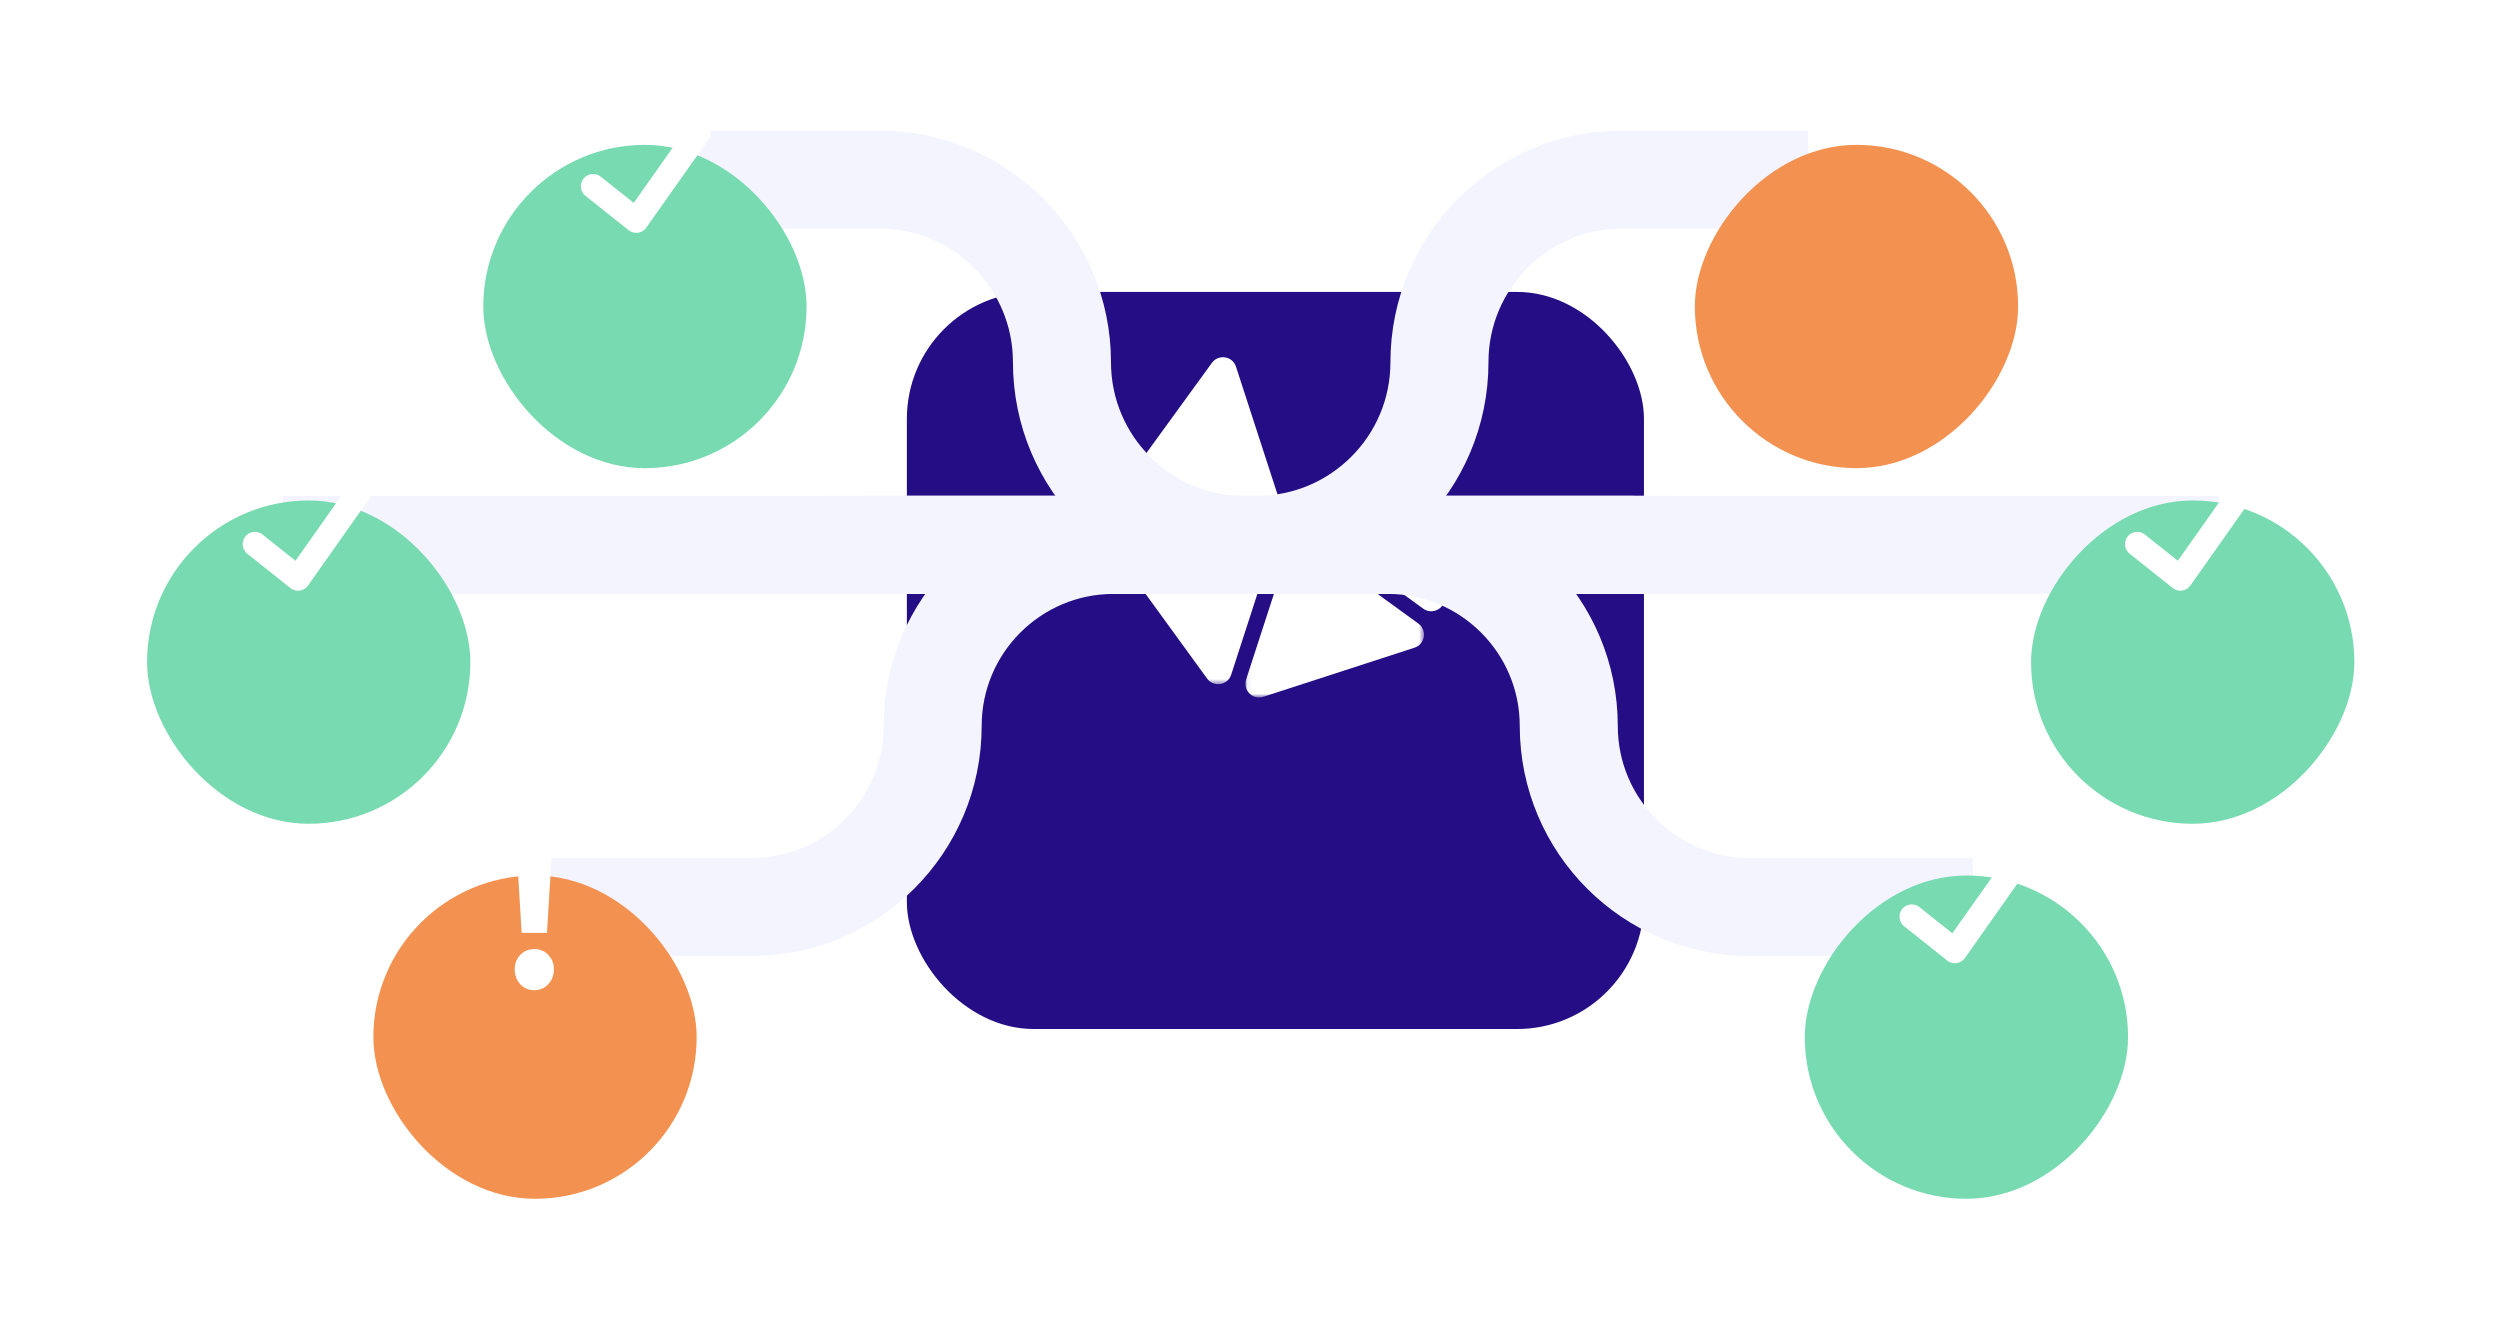 <svg width="510" height="274" viewBox="0 0 510 274" fill="none" xmlns="http://www.w3.org/2000/svg">
<g filter="url(#filter0_d)">
<rect x="185" y="33" width="150.368" height="150.368" rx="25.89" fill="#240D85"/>
</g>
<mask id="mask0" mask-type="alpha" maskUnits="userSpaceOnUse" x="254" y="110" width="37" height="33">
<path fill-rule="evenodd" clip-rule="evenodd" d="M254.063 110.471H290.497V142.286H254.063V110.471Z" fill="white"/>
</mask>
<g mask="url(#mask0)">
<path fill-rule="evenodd" clip-rule="evenodd" d="M262.723 112.405L254.204 138.623C253.499 140.795 255.554 142.85 257.726 142.145L288.565 132.125C290.737 131.419 291.192 128.548 289.345 127.205L267.023 111.005C265.487 109.89 263.31 110.599 262.723 112.405Z" fill="white"/>
</g>
<mask id="mask1" mask-type="alpha" maskUnits="userSpaceOnUse" x="226" y="107" width="34" height="33">
<path fill-rule="evenodd" clip-rule="evenodd" d="M226.642 107.748H259.807V139.572H226.642V107.748Z" fill="white"/>
</mask>
<g mask="url(#mask1)">
<path fill-rule="evenodd" clip-rule="evenodd" d="M257.01 107.748H229.442C227.159 107.748 225.838 110.339 227.181 112.186L246.241 138.419C247.583 140.267 250.454 139.812 251.16 137.641L259.668 111.405C260.254 109.6 258.908 107.748 257.01 107.748Z" fill="white"/>
</g>
<path fill-rule="evenodd" clip-rule="evenodd" d="M260.663 101.026L252.144 74.806C251.438 72.634 248.567 72.18 247.225 74.028L228.166 100.261C226.823 102.108 228.143 104.698 230.426 104.698L258.006 104.684C259.905 104.683 261.25 102.831 260.663 101.026Z" fill="white"/>
<path fill-rule="evenodd" clip-rule="evenodd" d="M268.028 103.418L290.331 87.214C292.179 85.872 294.769 87.192 294.769 89.475V121.902C294.769 124.185 292.179 125.505 290.331 124.163L268.026 107.939C266.492 106.823 266.492 104.534 268.028 103.418Z" fill="white"/>
<path d="M169 111.16L452.589 111.16" stroke="#F4F4FF" stroke-width="20"/>
<path d="M341.289 111.16L57.7 111.16" stroke="#F4F4FF" stroke-width="20"/>
<path d="M176.914 111.16L256.385 111.16C276.964 111.16 293.647 94.477 293.647 73.897V73.897C293.647 53.318 310.33 36.635 330.909 36.635L368.831 36.635" stroke="#F4F4FF" stroke-width="20"/>
<path d="M333.375 111.16L253.904 111.16C233.325 111.16 216.642 94.477 216.642 73.897V73.897C216.642 53.318 199.959 36.635 179.38 36.635L141.458 36.635" stroke="#F4F4FF" stroke-width="20"/>
<path d="M169 111.16L283.095 111.159C303.492 111.159 320.028 127.695 320.028 148.092V148.092C320.028 168.489 336.563 185.024 356.96 185.024L402.466 185.025" stroke="#F4F4FF" stroke-width="20"/>
<path d="M341.289 111.16L227.194 111.159C206.797 111.159 190.261 127.695 190.261 148.092V148.092C190.261 168.489 173.726 185.024 153.329 185.024L107.823 185.025" stroke="#F4F4FF" stroke-width="20"/>
<g filter="url(#filter1_d)">
<rect width="65.951" height="65.951" rx="32.975" transform="matrix(-1 0 0 1 480.289 75.546)" fill="#78DAB1"/>
</g>
<g filter="url(#filter2_d)">
<rect x="30" y="75.546" width="65.951" height="65.951" rx="32.975" fill="#78DAB1"/>
</g>
<g filter="url(#filter3_d)">
<rect width="65.951" height="65.951" rx="32.975" transform="matrix(-1 0 0 1 411.7 3)" fill="#F39150"/>
</g>
<g filter="url(#filter4_d)">
<rect x="98.589" y="3" width="65.951" height="65.951" rx="32.975" fill="#78DAB1"/>
</g>
<path d="M121 38L129.794 45L142.5 27" stroke="white" stroke-width="5" stroke-linecap="round" stroke-linejoin="round"/>
<path d="M52 111L60.794 118L73.5 100" stroke="white" stroke-width="5" stroke-linecap="round" stroke-linejoin="round"/>
<path d="M436 111L444.794 118L457.5 100" stroke="white" stroke-width="5" stroke-linecap="round" stroke-linejoin="round"/>
<g filter="url(#filter5_d)">
<rect width="65.951" height="65.951" rx="32.975" transform="matrix(-1 0 0 1 434.123 152.049)" fill="#78DAB1"/>
</g>
<path d="M390 187L398.794 194L411.5 176" stroke="white" stroke-width="5" stroke-linecap="round" stroke-linejoin="round"/>
<g filter="url(#filter6_d)">
<rect x="76.166" y="152.049" width="65.951" height="65.951" rx="32.975" fill="#F39150"/>
</g>
<path d="M105.125 169H112.875L111.583 190.301H106.417L105.125 169ZM109 202C107.861 202 106.903 201.596 106.125 200.788C105.375 199.949 105 198.939 105 197.758C105 196.578 105.375 195.599 106.125 194.822C106.875 194.014 107.833 193.61 109 193.61C110.167 193.61 111.125 194.014 111.875 194.822C112.625 195.599 113 196.578 113 197.758C113 198.939 112.611 199.949 111.833 200.788C111.083 201.596 110.139 202 109 202Z" fill="white"/>
<defs>
<filter id="filter0_d" x="155.757" y="30.309" width="208.853" height="208.853" filterUnits="userSpaceOnUse" color-interpolation-filters="sRGB">
<feFlood flood-opacity="0" result="BackgroundImageFix"/>
<feColorMatrix in="SourceAlpha" type="matrix" values="0 0 0 0 0 0 0 0 0 0 0 0 0 0 0 0 0 0 127 0"/>
<feOffset dy="26.552"/>
<feGaussianBlur stdDeviation="14.621"/>
<feColorMatrix type="matrix" values="0 0 0 0 0.052 0 0 0 0 0.074 0 0 0 0 0.267 0 0 0 0.15 0"/>
<feBlend mode="normal" in2="BackgroundImageFix" result="effect1_dropShadow"/>
<feBlend mode="normal" in="SourceGraphic" in2="effect1_dropShadow" result="shape"/>
</filter>
<filter id="filter1_d" x="385.095" y="72.855" width="124.436" height="124.436" filterUnits="userSpaceOnUse" color-interpolation-filters="sRGB">
<feFlood flood-opacity="0" result="BackgroundImageFix"/>
<feColorMatrix in="SourceAlpha" type="matrix" values="0 0 0 0 0 0 0 0 0 0 0 0 0 0 0 0 0 0 127 0"/>
<feOffset dy="26.552"/>
<feGaussianBlur stdDeviation="14.621"/>
<feColorMatrix type="matrix" values="0 0 0 0 0.052 0 0 0 0 0.074 0 0 0 0 0.267 0 0 0 0.15 0"/>
<feBlend mode="normal" in2="BackgroundImageFix" result="effect1_dropShadow"/>
<feBlend mode="normal" in="SourceGraphic" in2="effect1_dropShadow" result="shape"/>
</filter>
<filter id="filter2_d" x="0.757" y="72.855" width="124.436" height="124.436" filterUnits="userSpaceOnUse" color-interpolation-filters="sRGB">
<feFlood flood-opacity="0" result="BackgroundImageFix"/>
<feColorMatrix in="SourceAlpha" type="matrix" values="0 0 0 0 0 0 0 0 0 0 0 0 0 0 0 0 0 0 127 0"/>
<feOffset dy="26.552"/>
<feGaussianBlur stdDeviation="14.621"/>
<feColorMatrix type="matrix" values="0 0 0 0 0.052 0 0 0 0 0.074 0 0 0 0 0.267 0 0 0 0.15 0"/>
<feBlend mode="normal" in2="BackgroundImageFix" result="effect1_dropShadow"/>
<feBlend mode="normal" in="SourceGraphic" in2="effect1_dropShadow" result="shape"/>
</filter>
<filter id="filter3_d" x="316.506" y="0.309" width="124.436" height="124.436" filterUnits="userSpaceOnUse" color-interpolation-filters="sRGB">
<feFlood flood-opacity="0" result="BackgroundImageFix"/>
<feColorMatrix in="SourceAlpha" type="matrix" values="0 0 0 0 0 0 0 0 0 0 0 0 0 0 0 0 0 0 127 0"/>
<feOffset dy="26.552"/>
<feGaussianBlur stdDeviation="14.621"/>
<feColorMatrix type="matrix" values="0 0 0 0 0.052 0 0 0 0 0.074 0 0 0 0 0.267 0 0 0 0.15 0"/>
<feBlend mode="normal" in2="BackgroundImageFix" result="effect1_dropShadow"/>
<feBlend mode="normal" in="SourceGraphic" in2="effect1_dropShadow" result="shape"/>
</filter>
<filter id="filter4_d" x="69.346" y="0.309" width="124.436" height="124.436" filterUnits="userSpaceOnUse" color-interpolation-filters="sRGB">
<feFlood flood-opacity="0" result="BackgroundImageFix"/>
<feColorMatrix in="SourceAlpha" type="matrix" values="0 0 0 0 0 0 0 0 0 0 0 0 0 0 0 0 0 0 127 0"/>
<feOffset dy="26.552"/>
<feGaussianBlur stdDeviation="14.621"/>
<feColorMatrix type="matrix" values="0 0 0 0 0.052 0 0 0 0 0.074 0 0 0 0 0.267 0 0 0 0.15 0"/>
<feBlend mode="normal" in2="BackgroundImageFix" result="effect1_dropShadow"/>
<feBlend mode="normal" in="SourceGraphic" in2="effect1_dropShadow" result="shape"/>
</filter>
<filter id="filter5_d" x="338.929" y="149.358" width="124.436" height="124.436" filterUnits="userSpaceOnUse" color-interpolation-filters="sRGB">
<feFlood flood-opacity="0" result="BackgroundImageFix"/>
<feColorMatrix in="SourceAlpha" type="matrix" values="0 0 0 0 0 0 0 0 0 0 0 0 0 0 0 0 0 0 127 0"/>
<feOffset dy="26.552"/>
<feGaussianBlur stdDeviation="14.621"/>
<feColorMatrix type="matrix" values="0 0 0 0 0.052 0 0 0 0 0.074 0 0 0 0 0.267 0 0 0 0.15 0"/>
<feBlend mode="normal" in2="BackgroundImageFix" result="effect1_dropShadow"/>
<feBlend mode="normal" in="SourceGraphic" in2="effect1_dropShadow" result="shape"/>
</filter>
<filter id="filter6_d" x="46.923" y="149.358" width="124.436" height="124.436" filterUnits="userSpaceOnUse" color-interpolation-filters="sRGB">
<feFlood flood-opacity="0" result="BackgroundImageFix"/>
<feColorMatrix in="SourceAlpha" type="matrix" values="0 0 0 0 0 0 0 0 0 0 0 0 0 0 0 0 0 0 127 0"/>
<feOffset dy="26.552"/>
<feGaussianBlur stdDeviation="14.621"/>
<feColorMatrix type="matrix" values="0 0 0 0 0.052 0 0 0 0 0.074 0 0 0 0 0.267 0 0 0 0.15 0"/>
<feBlend mode="normal" in2="BackgroundImageFix" result="effect1_dropShadow"/>
<feBlend mode="normal" in="SourceGraphic" in2="effect1_dropShadow" result="shape"/>
</filter>
</defs>
</svg>
